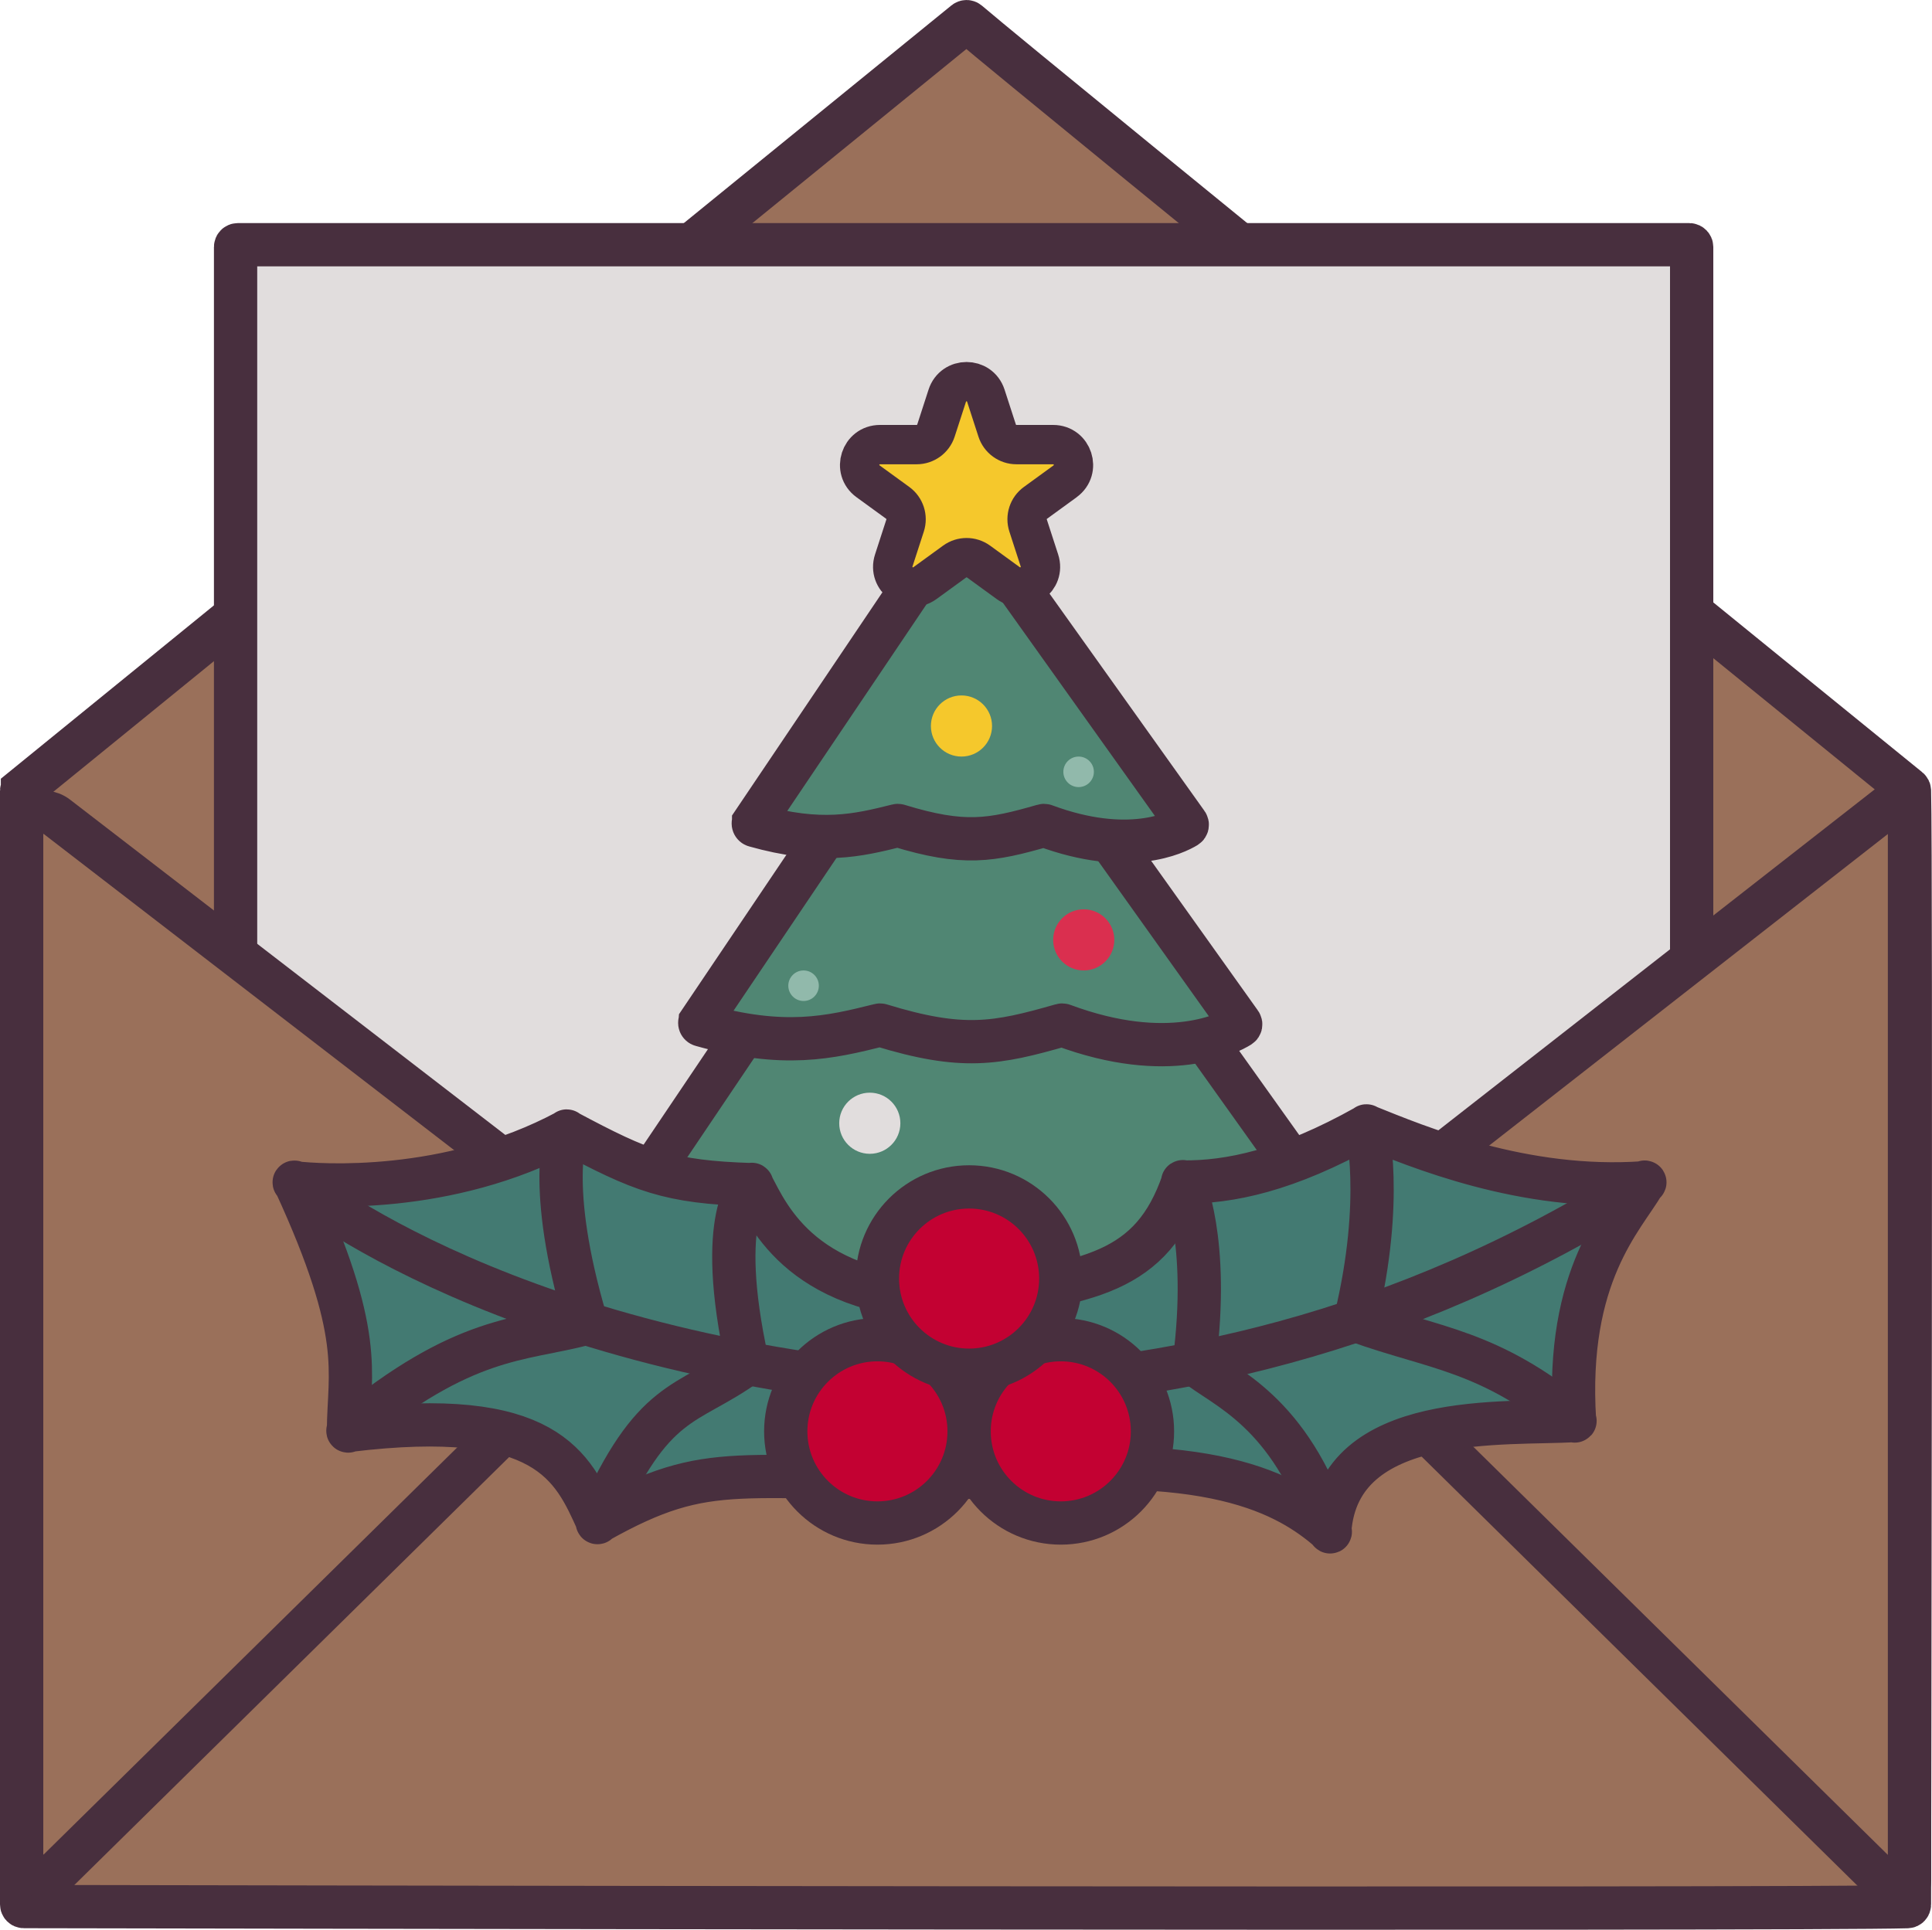 <?xml version="1.0" encoding="UTF-8"?><svg id="Layer_1" xmlns="http://www.w3.org/2000/svg" viewBox="0 0 491 490.54"><defs><style>.cls-1{fill:#da2f4f;}.cls-2{fill:#508673;}.cls-2,.cls-3,.cls-4,.cls-5,.cls-6,.cls-7,.cls-8{stroke:#482f3e;stroke-miterlimit:10;}.cls-2,.cls-3,.cls-4,.cls-6,.cls-7,.cls-8{stroke-width:11px;}.cls-3{fill:none;}.cls-9,.cls-6{fill:#e1dddd;}.cls-10{fill:#91b9ab;}.cls-4{fill:#9a705a;}.cls-5{stroke-width:10px;}.cls-5,.cls-11{fill:#f5c82c;}.cls-7{fill:#437a72;}.cls-8{fill:#c30132;}</style></defs><path class="cls-4" d="M5.71,200.57L245.28,5.63c.21-.17,.51-.17,.71,0,17.43,14.9,231.79,189.02,239.08,194.95,.13,.1,.19,.24,.2,.4,.49,17.43,.02,270.06,0,283.14,0,.3-.23,.54-.53,.55-26.03,.84-461.03,.02-478.69-.02-.31,0-.55-.25-.55-.56V201c0-.17,.08-.33,.21-.43Z"/><rect class="cls-6" x="59.87" y="62.21" width="370.05" height="238.13" rx=".56" ry=".56"/><path class="cls-2" d="M125.72,357l119.32-177.13c.22-.32,.69-.33,.92-.01l126.56,177.52"/><path class="cls-2" d="M177.93,259.69l66.11-98.15c.22-.32,.69-.33,.92-.01l70.25,98.54c.19,.26,.12,.62-.15,.79-2.83,1.76-17.97,9.77-44.93-.26-.11-.04-.23-.05-.35-.01-16.67,4.79-25.19,6.37-45.97,0-.1-.03-.2-.03-.3,0-12.69,3.17-24.28,5.9-45.26-.03-.37-.1-.53-.54-.32-.86Z"/><path class="cls-2" d="M191.53,208.99l52.92-78.56c.22-.32,.69-.33,.92-.01l56.26,78.91c.19,.26,.12,.63-.16,.8-2.52,1.53-14.62,7.66-35.95-.26-.11-.04-.23-.05-.35-.01-13.35,3.83-20.21,5.1-36.85,0-.1-.03-.2-.03-.3,0-10.15,2.54-19.43,4.72-36.17,0-.37-.1-.53-.54-.32-.86Z"/><path class="cls-4" d="M146.61,309.46L14.47,207.64c-3.66-2.82-8.97-.21-8.97,4.41V471.35c0,4.94,5.95,7.43,9.47,3.97l131.63-129.59v-36.26Z"/><path class="cls-4" d="M480.84,204.2l-141.33,110.46v26.44l141.1,138.95c1.73,1.71,4.67,.48,4.67-1.96V206.36c0-2.29-2.63-3.57-4.43-2.16Z"/><g><path class="cls-7" d="M75.01,300.69c5.94,.68,38.7,3.08,69.01-13.12,.16-.09-.16-.09,0,0,19.11,10.19,25.84,12.9,47.01,13.57,.2,0-.09-.18,0,0,4.28,8.01,12.99,29.04,52.63,29.05,.02,0,.05,0,.07,0,33.45-3.86,48.98-6.85,56.9-29.72,.08-.22-.24,0,0,0,11.76,.09,26.28-2.8,46.64-14.22,.15-.08-.16-.06,0,0,12.89,5.17,39.88,16.59,70.5,14.42,.45-.03,.23-.39,0,0-5.28,9.12-19.95,23.27-17.62,60.42,.02,.31,.31-.02,0,0-17.01,1.14-59.97-2.75-62.21,28.03-.03,.46,.35,.3,0,0-10.51-9-29.88-21.17-90.33-13.62-.02,0-.04,0-.06,0-60.45,1.28-66.38-5.08-95.67,11.37-.28,.16,.13,.3,0,0-6.34-14.03-12.79-29.44-63.32-23.26-.33,.04,0,.34,0,0,.12-15,4.25-24.21-13.56-62.92-.18-.39-.43-.05,0,0Z"/><path class="cls-3" d="M75.01,300.69s55,46.13,171.37,52.7c.02,0,.04,0,.06,0,48.94-2.39,107.72-12.67,171.33-52.72"/><path class="cls-3" d="M144.02,287.56s-5.43,13.44,4.86,48.26c.09,.3-.09,.63-.4,.71-16.29,4.27-30.48,2.76-59.92,27.08"/><path class="cls-3" d="M191.04,301.14s-9.42,7.39-1.14,45.07c.05,.22-.04,.45-.22,.58-15.33,11-23.64,7.93-37.79,40.08"/><path class="cls-3" d="M300.63,300.47s6.94,14.41,2.9,45.75c-.02,.19,.04,.38,.19,.51,7.41,6.09,23.97,11.65,34.22,42.39"/><path class="cls-3" d="M347.27,286.25s4.62,18.36-2.73,48.88c-.07,.28,.09,.57,.36,.66,19.68,7.09,33.42,7.31,55.25,25.29"/></g><circle class="cls-8" cx="222.99" cy="363.85" r="23.3"/><circle class="cls-8" cx="269.59" cy="363.85" r="23.3"/><circle class="cls-8" cx="246.29" cy="325.01" r="23.3"/><path class="cls-5" d="M270.7,122.34l-7.55,5.49c-1.81,1.31-2.56,3.64-1.87,5.76l2.88,8.88c1.54,4.75-3.89,8.7-7.93,5.76l-7.55-5.49c-1.81-1.31-4.25-1.31-6.06,0l-7.55,5.49c-4.04,2.93-9.47-1.01-7.93-5.76l2.88-8.88c.69-2.12-.07-4.45-1.87-5.76l-7.55-5.49c-4.04-2.93-1.96-9.32,3.03-9.32h9.33c2.23,0,4.21-1.44,4.9-3.56l2.88-8.88c1.54-4.75,8.26-4.75,9.8,0l2.88,8.88c.69,2.12,2.67,3.56,4.9,3.56h9.33c4.99,0,7.07,6.39,3.03,9.32"/><circle class="cls-11" cx="244.35" cy="184.55" r="7.77"/><circle class="cls-1" cx="275.42" cy="238.92" r="7.77"/><circle class="cls-10" cx="274.12" cy="196.2" r="3.88"/><circle class="cls-10" cx="204.22" cy="250.57" r="3.88"/><circle class="cls-9" cx="221.05" cy="285.53" r="7.77"/></svg>